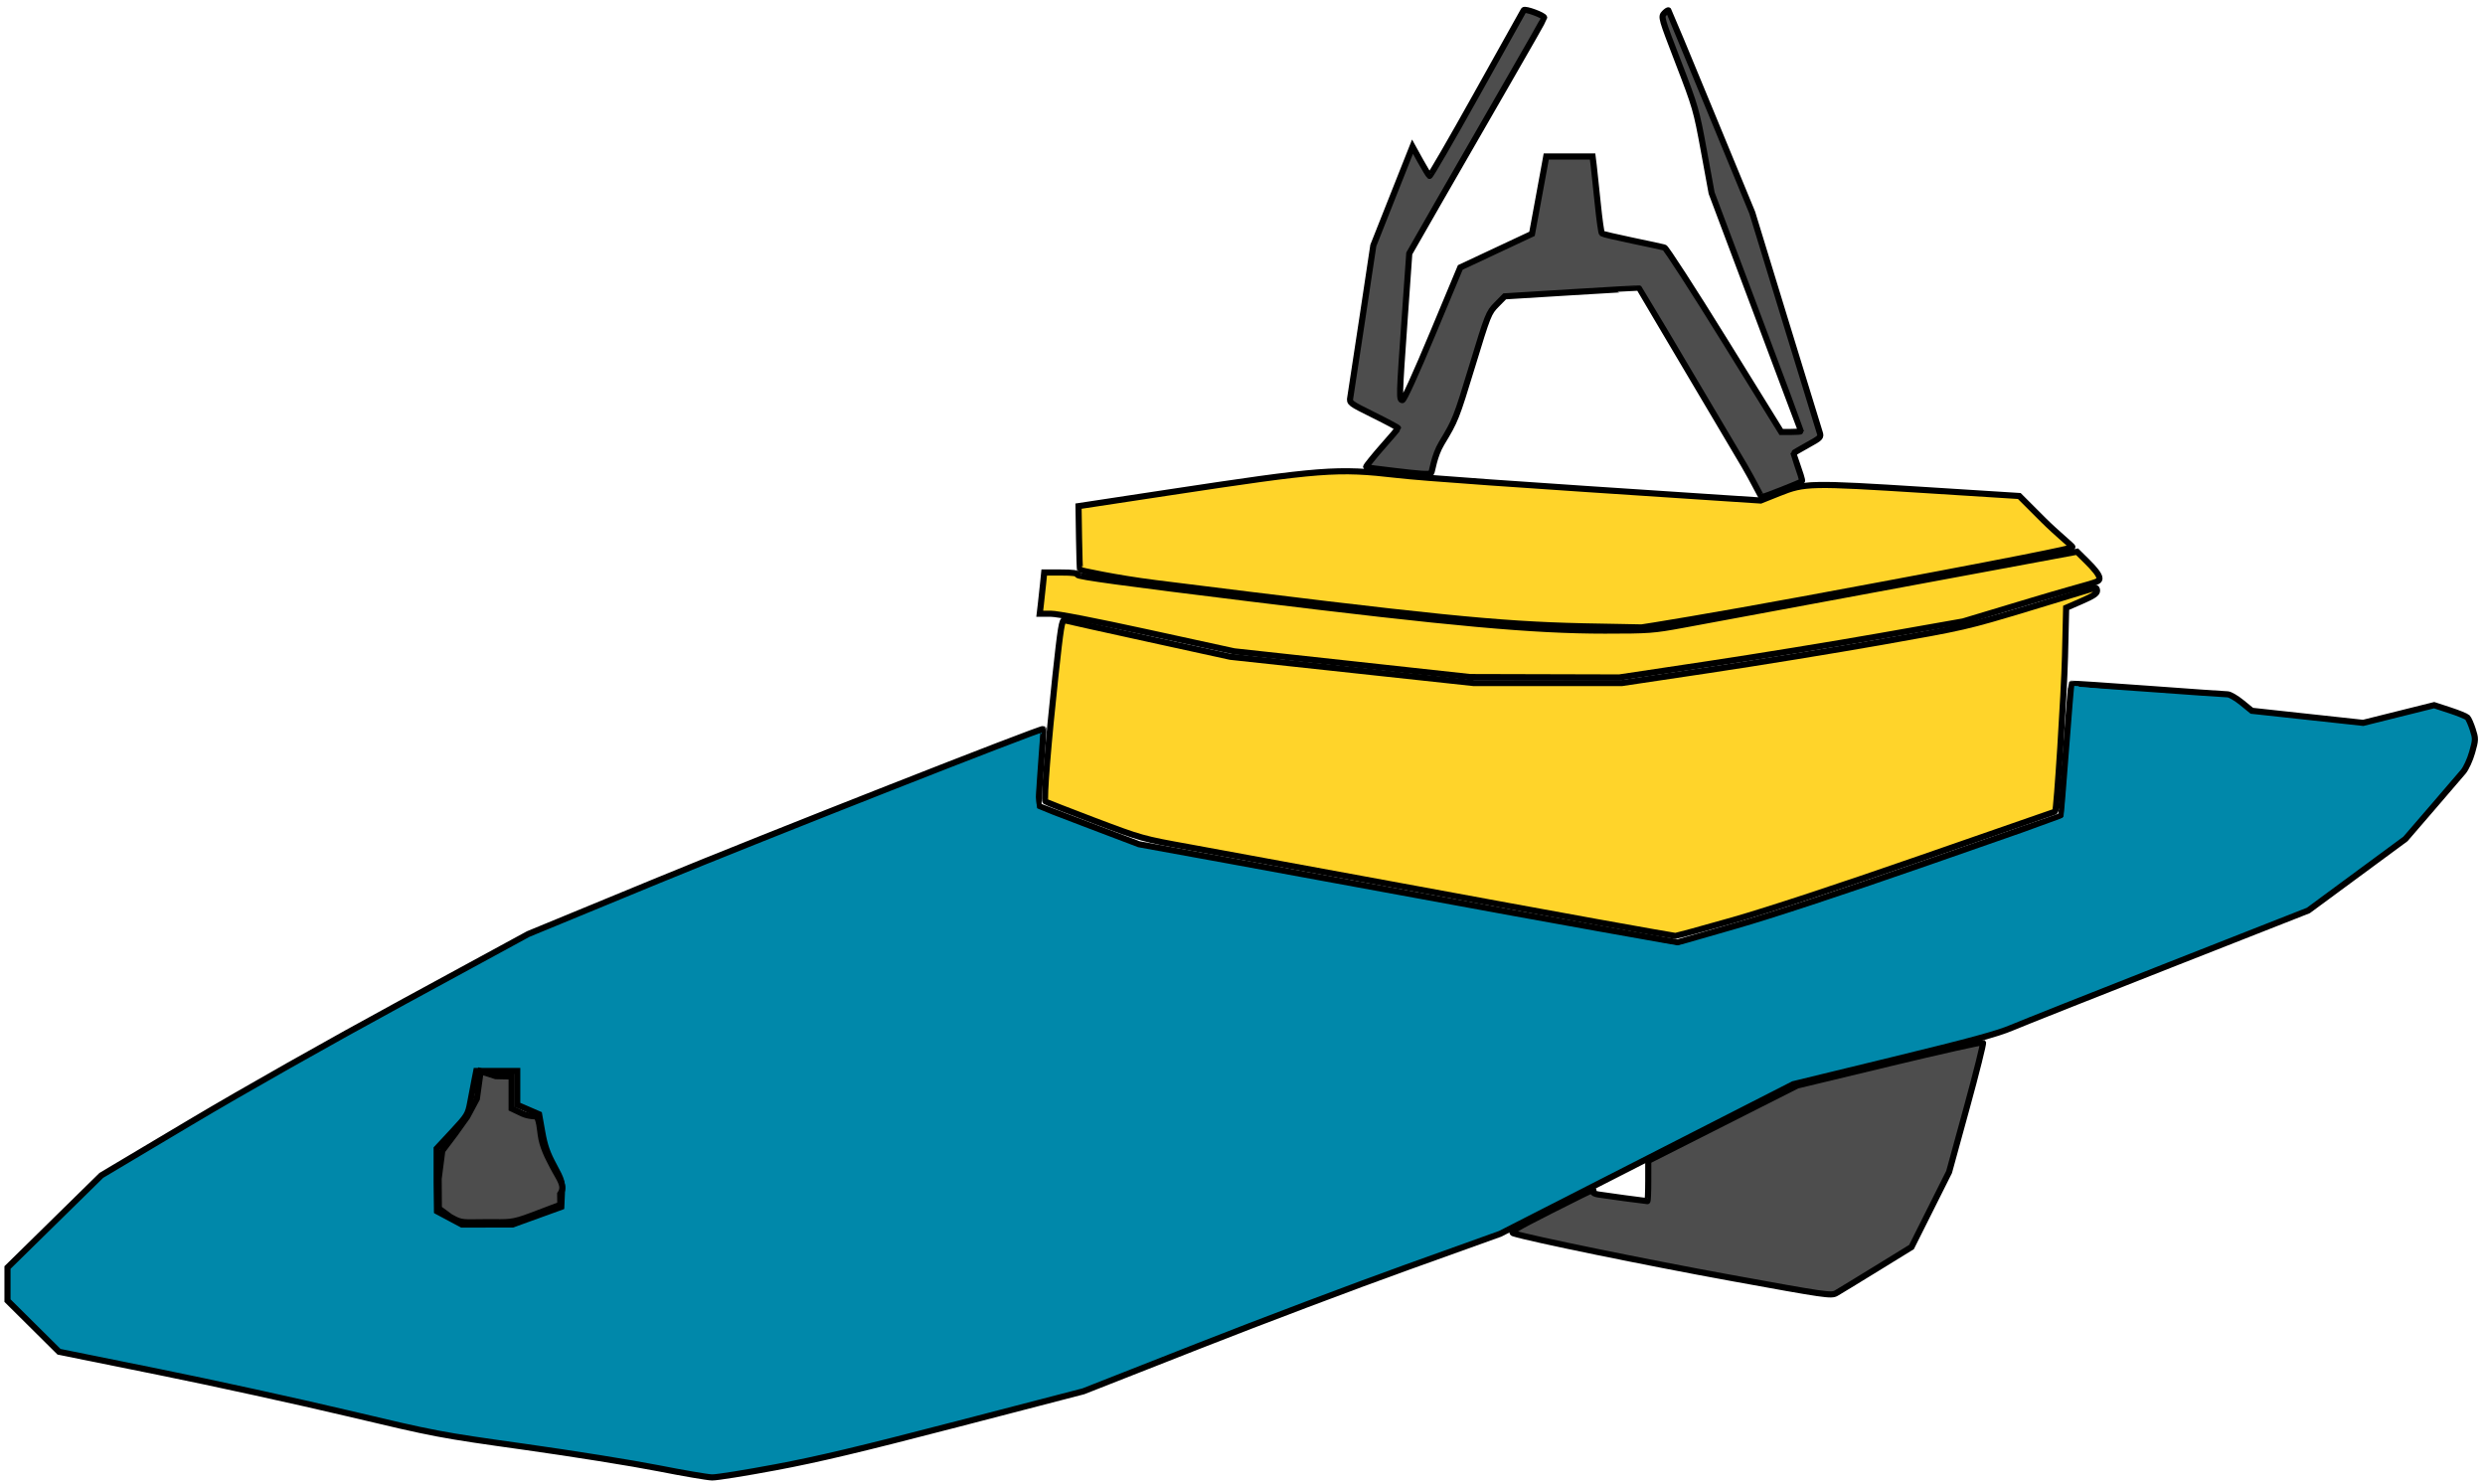 <?xml version="1.0" encoding="UTF-8" standalone="no"?>
<svg
   width="623"
   height="372"
   viewBox="0 0 623 372"
   fill="none"
   version="1.1"
   id="svg728"
   sodipodi:docname="plancha.svg"
   inkscape:version="1.2.2 (b0a8486541, 2022-12-01)"
   xmlns:inkscape="http://www.inkscape.org/namespaces/inkscape"
   xmlns:sodipodi="http://sodipodi.sourceforge.net/DTD/sodipodi-0.dtd"
   xmlns="http://www.w3.org/2000/svg"
   xmlns:svg="http://www.w3.org/2000/svg">
  <defs
     id="defs732" />
  <sodipodi:namedview
     id="namedview730"
     pagecolor="#ffffff"
     bordercolor="#000000"
     borderopacity="0.25"
     inkscape:showpageshadow="2"
     inkscape:pageopacity="0.0"
     inkscape:pagecheckerboard="0"
     inkscape:deskcolor="#d1d1d1"
     showgrid="false"
     inkscape:zoom="1.5050138"
     inkscape:cx="312.95394"
     inkscape:cy="162.45698"
     inkscape:window-width="1854"
     inkscape:window-height="1011"
     inkscape:window-x="1986"
     inkscape:window-y="32"
     inkscape:window-maximized="1"
     inkscape:current-layer="svg728" />
  <path
     d="M262.5 181.5L265.5 154.5M262.5 181.5L200 205.5L132 233.5L69.5 267.5L25 294L1 317.5V326.5L14 339.5L63.5 349.5L110 360.5L150 366L179 371.5L208.5 366L272 349.5L330.5 326.5L376.5 310M262.5 181.5L261 201.5L286 211L316.5 216.5L373 227L420.5 235.5L450 227L516 204L518.5 170.5M265.5 154.5H260L261 143H269.5V126L329.5 117H341M265.5 154.5L309 164L369.5 170.5H406.5L450 164L492.5 156.5L526.5 146.25M341 117L349.5 107.5L337.5 101.5L343.5 61.5L354 35L358.5 43L382 1L388.5 4L362.5 49L354 64L351.5 100L365.5 66.5L383.5 58L387 38.5H400L402 58L418.5 61.5L447 107.5H450.5L428.5 49L424.5 27.5L415.5 4L418.5 1L440 53L457.5 110L450.5 114L452.5 120M341 117L357.5 119M452.5 120L507 123.5L521 137.5M452.5 120L441 124.5M518.5 170.5V153L526.5 149.5V146.25M518.5 170.5L560 173.5L565 177.5L592.5 180.5L610 176L619.5 179L621.5 185.5L619.5 192.5L603.5 211L579 229L511.5 255.5L499.5 260.5M499.5 260.5L490 295L480.5 314L460 326.5L410.5 317.5L376.5 310M499.5 260.5L450 272.5L376.5 310M357.5 119L365.5 106L374 78.5L377.5 75L410.5 73L441 124.5M357.5 119L441 124.5M270.5 144L355.5 154.5L392.5 157.5H413L429.5 154.5L521 137.5M521 137.5L526.5 143V146.25M401.5 299.5L413 301V293L401.5 299.5ZM120 269H129V277.5L134.5 280L136 288.5L140 296V302L127.5 306.5H116.5L110 303V288.5L118 280L120 269Z"
     stroke="black"
     id="path726"
     style="stroke:none" />
  <path
     style="fill:#0088aa;stroke:#000000;stroke-width:1.536"
     d="m 164.912,368.08 c -6.331,-1.249 -21.342,-3.652 -33.358,-5.339 -21.561,-3.027 -22.143,-3.138 -44.436,-8.427 -12.424,-2.948 -33.778,-7.621 -47.453,-10.386 L 14.8,338.901 8.34,332.489 1.879,326.077 v -4.147 -4.147 l 11.766,-11.555 11.766,-11.555 22.353,-13.31 c 13.535,-8.06 34.644,-19.993 53.511,-30.251 l 31.158,-16.941 32.566,-13.429 c 26.279,-10.837 96.119,-38.308 96.576,-37.988 0.062,0.043 -0.219,4.363 -0.625,9.6 -0.405,5.237 -0.667,9.586 -0.582,9.666 0.085,0.079 5.787,2.281 12.67,4.892 l 12.515,4.748 21.782,3.964 c 11.98,2.18 33.728,6.178 48.328,8.884 14.6,2.706 35.185,6.458 45.744,8.338 l 19.199,3.419 14.394,-4.136 c 9.383,-2.696 26.07,-8.198 47.927,-15.805 18.443,-6.418 33.589,-11.732 33.658,-11.808 0.069,-0.076 0.68,-7.524 1.358,-16.549 0.678,-9.026 1.295,-16.473 1.371,-16.549 0.076,-0.076 8.683,0.49 19.127,1.258 10.444,0.768 19.451,1.397 20.016,1.397 0.565,0 2.167,0.929 3.561,2.064 l 2.534,2.064 13.954,1.515 13.954,1.515 8.896,-2.218 8.896,-2.218 3.906,1.279 c 2.148,0.703 4.145,1.518 4.438,1.81 0.293,0.292 0.888,1.634 1.324,2.981 0.758,2.345 0.752,2.591 -0.146,5.765 -0.516,1.824 -1.511,3.999 -2.21,4.833 -0.7,0.834 -4.25,4.971 -7.89,9.192 l -6.618,7.675 -12.17,8.967 -12.17,8.967 -34.826,13.698 c -19.154,7.534 -36.94,14.596 -39.524,15.692 -3.655,1.551 -10.262,3.346 -29.741,8.081 l -25.043,6.088 -36.74,18.753 -36.74,18.753 -23.492,8.434 c -12.92,4.639 -36.432,13.523 -52.247,19.744 l -28.756,11.31 -31.618,8.214 c -24.464,6.355 -34.759,8.804 -45.499,10.823 -7.634,1.435 -14.823,2.584 -15.974,2.553 -1.151,-0.031 -7.274,-1.079 -13.605,-2.328 z m -30.304,-63.298 6.108,-2.209 0.14,-3.209 c 0.132,-3.036 0.025,-3.422 -1.994,-7.156 -1.66,-3.07 -2.309,-4.935 -2.922,-8.393 l -0.788,-4.446 -2.739,-1.188 -2.739,-1.188 v -4.242 -4.242 h -5.135 -5.135 l -0.484,2.467 c -0.266,1.357 -0.74,3.841 -1.052,5.521 -0.539,2.898 -0.768,3.269 -4.482,7.258 l -3.914,4.204 v 7.833 7.833 l 3.171,1.692 3.171,1.692 6.343,-0.009 6.343,-0.009 6.108,-2.209 z"
     id="path853" />
  <path
     style="fill:#0088aa;stroke:none;stroke-width:1.536"
     d="m 176.658,369.198 c -0.646,-0.109 -5.086,-0.921 -9.867,-1.805 -10.832,-2.002 -19.266,-3.351 -37.822,-6.05 -17.473,-2.542 -21.341,-3.267 -36.882,-6.918 -17.242,-4.05 -36.501,-8.245 -58.025,-12.638 l -18.793,-3.835 -6.225,-6.172 -6.225,-6.172 v -3.534 -3.534 l 11.628,-11.57 11.628,-11.57 12.686,-7.508 c 26.844,-15.888 42.856,-24.932 76.676,-43.313 16.385,-8.905 18.616,-9.968 35.707,-17.019 28.712,-11.844 75.538,-30.499 101.258,-40.341 l 8.324,-3.185 -0.233,1.949 c -0.599,5.007 -0.989,12.96 -0.729,14.863 l 0.288,2.108 12.451,4.793 12.451,4.793 44.869,8.236 c 67.144,12.325 89.035,16.253 90.58,16.253 3.441,0 31.9,-9.015 66.815,-21.165 30.697,-10.682 29.993,-10.415 30.26,-11.484 0.13,-0.519 0.789,-7.918 1.465,-16.442 0.676,-8.524 1.324,-15.593 1.44,-15.709 0.116,-0.116 2.374,0.039 5.018,0.345 2.644,0.306 11.135,0.993 18.869,1.526 7.734,0.533 14.5,1.196 15.035,1.472 0.535,0.277 1.833,1.198 2.885,2.048 l 1.913,1.545 14.305,1.533 14.305,1.533 8.767,-2.194 8.767,-2.194 3.675,1.286 c 3.186,1.115 3.784,1.505 4.496,2.93 0.452,0.904 0.815,2.49 0.808,3.524 -0.026,3.584 -1.758,6.41 -9.382,15.312 l -7.282,8.504 -12.149,8.957 -12.149,8.957 -15.336,6.052 c -8.435,3.328 -25.789,10.193 -38.564,15.254 -12.775,5.061 -25.25,9.78 -27.72,10.486 -2.471,0.706 -14.207,3.665 -26.082,6.576 l -21.59,5.292 -36.67,18.718 -36.67,18.718 -16.209,5.845 c -24.906,8.981 -39.804,14.617 -70.749,26.765 -16.859,6.619 -17.976,6.984 -34.533,11.303 -23.325,6.085 -42.266,10.806 -51.106,12.74 -7.526,1.646 -23.588,4.516 -24.628,4.4 -0.316,-0.035 -1.103,-0.153 -1.749,-0.262 z m -42.198,-63.29 c 3.182,-1.137 6.156,-2.217 6.608,-2.399 0.683,-0.275 0.822,-0.943 0.822,-3.956 0,-3.336 -0.167,-3.969 -2.1,-7.94 -1.415,-2.906 -2.37,-5.721 -2.926,-8.622 l -0.826,-4.307 -2.712,-1.17 -2.712,-1.17 v -4.386 -4.387 h -6.052 -6.052 l -0.815,4.581 c -0.448,2.519 -1.083,5.236 -1.411,6.037 -0.328,0.801 -2.211,3.231 -4.184,5.401 l -3.587,3.945 0.128,8.424 0.128,8.424 3.289,1.789 3.289,1.789 6.664,0.007 6.664,0.007 5.786,-2.068 z"
     id="path924" />
  <path
     style="fill:#d4aa00;stroke:none;stroke-width:1.536"
     d="m 370.934,155.037 c -9.82,-0.848 -26.416,-2.611 -36.882,-3.919 -10.466,-1.308 -28.648,-3.553 -40.406,-4.989 -11.758,-1.437 -21.853,-2.718 -22.435,-2.847 -1.047,-0.233 -1.057,-0.316 -1.057,-8.396 v -8.161 l 1.527,-0.277 c 0.84,-0.152 14.272,-2.184 29.849,-4.516 31.942,-4.78 33.842,-4.914 46.851,-3.288 8.655,1.081 8.785,1.091 56.788,4.246 l 36.116,2.374 5.349,-2.141 c 4.201,-1.681 5.929,-2.139 8.049,-2.133 1.485,0.004 13.788,0.735 27.342,1.623 l 24.643,1.616 6.343,6.343 c 4.224,4.224 6.115,6.417 5.661,6.566 -0.63,0.207 -50.614,9.499 -88.969,16.541 l -16.404,3.011 -12.256,-0.056 c -9.54,-0.043 -16.213,-0.397 -30.11,-1.597 z"
     id="path1270" />
  <path
     style="fill:#ffd42a;stroke:#000000;stroke-width:1.536;stroke-opacity:1"
     d="m 338.985,166.518 -29.6,-3.227 -21.612,-4.711 c -13.617,-2.968 -22.628,-4.711 -24.358,-4.71 l -2.746,5.6e-4 0.263,-2.232 c 0.145,-1.227 0.397,-3.553 0.56,-5.168 l 0.297,-2.936 h 4.182 c 3.046,0 4.182,0.161 4.182,0.591 0,0.432 11.612,2.018 43.107,5.89 50.889,6.256 71.04,8.084 89.092,8.084 11.037,0 12.146,-0.082 19.506,-1.437 4.292,-0.79 28.294,-5.241 53.339,-9.89 l 45.535,-8.454 2.505,2.474 c 1.739,1.718 3.105,3.33 3.105,4.171 0,1.185 -0.966,0.836 -17.396,5.782 l -16.797,5.057 -20.963,3.702 c -11.53,2.036 -30.924,5.195 -43.099,7.021 l -22.136,3.319 -18.684,-0.05 -18.684,-0.05 z"
     id="path1272"
     sodipodi:nodetypes="ccsscsscsssssscssscsscccc" />
  <path
     style="fill:#ffd42a;stroke:#000000;stroke-width:1.536;stroke-opacity:1"
     d="m 396.622,157.022 c -21.382,-0.497 -37.223,-2.107 -106.787,-10.817 -10.324,-1.293 -18.99,-3.232 -19.061,-3.304 -0.071,-0.071 -0.187,-3.702 -0.257,-8.067 l -0.128,-7.938 22.317,-3.386 c 38.73,-5.875 42.442,-6.161 57.555,-4.435 6.738,0.77 27.481,2.239 82.22,5.824 l 8.927,0.585 4.698,-1.879 c 6.329,-2.531 7.77,-2.561 36.473,-0.748 l 23.666,1.495 6.07,6.066 c 3.339,3.336 7.407,6.589 7.248,6.748 -0.328,0.328 -11.746,2.799 -67.618,13.125 -21.64,3.999 -40.098,7.054 -40.552,7.008 -0.454,-0.046 -7.15,-0.1 -14.773,-0.277 z"
     id="path1274"
     sodipodi:nodetypes="sssscssscsscsssss" />
  <path
     style="fill:#ffd42a;stroke:#000000;stroke-width:1.536;stroke-opacity:1"
     d="m 401.238,231.337 c -9.949,-1.794 -34.58,-6.31 -54.736,-10.037 -20.156,-3.726 -41.941,-7.729 -48.412,-8.896 -11.665,-2.103 -11.867,-2.159 -23.727,-6.642 -6.579,-2.487 -12.102,-4.661 -12.274,-4.832 -0.439,-0.437 0.697,-14.684 2.506,-31.437 1.308,-12.105 1.642,-14.179 2.255,-13.991 0.396,0.121 9.917,2.232 21.158,4.69 l 20.438,4.47 30.537,3.296 30.538,3.296 h 18.516 18.516 l 21.907,-3.275 c 12.049,-1.801 31.452,-4.961 43.117,-7.022 21.054,-3.72 21.327,-3.783 37.101,-8.533 8.74,-2.632 16.156,-4.886 16.479,-5.009 0.344,-0.131 0.587,0.153 0.587,0.687 0,0.691 -0.935,1.317 -3.876,2.596 l -3.876,1.685 -0.286,12.137 c -0.218,9.266 -2.086,38.727 -2.47,38.955 -0.035,0.021 -15.074,5.253 -33.421,11.627 -21.265,7.388 -38.412,13.038 -47.299,15.585 -7.668,2.197 -14.222,3.976 -14.565,3.953 -0.343,-0.023 -8.764,-1.509 -18.712,-3.303 z"
     id="path1276" />
  <path
     style="fill:#4d4d4d;stroke:#000000;stroke-width:1.536;stroke-opacity:1"
     d="m 113.189,305.304 -3.168,-2.327 -0.05,-7.455 0.911,-7.024 3.19,-4.231 3.06,-4.281 2.417,-4.515 0.955,-6.884 3.781,1.212 3.981,0.084 v 4.018 4.018 l 2.702,1.28 c 1.486,0.704 3.543,0.694 3.588,0.7 0.672,1.272 0.727,2.594 1.009,4.626 0.407,2.937 1.612,5.267 2.982,7.901 1.716,3.299 3.3,4.909 1.893,6.914 l 0.03,2.703 -7.118,2.697 c -5.229,1.982 -5.685,1.663 -11.394,1.677 -5.75,0.014 -6.112,0.328 -8.751,-1.149 z"
     id="path1347"
     sodipodi:nodetypes="ccccccccccccscssscsscc" />
  <path
     style="fill:#4d4d4d;stroke:#000000;stroke-width:1.536;stroke-opacity:1"
     d="m 433.897,320.372 c -21.26,-3.877 -50.449,-9.861 -54.455,-11.164 -0.966,-0.314 0.366,-1.126 9.229,-5.629 5.697,-2.894 10.499,-5.262 10.671,-5.262 0.172,0 0.188,0.201 0.037,0.446 -0.152,0.245 0.417,0.561 1.264,0.702 1.623,0.27 11.988,1.671 12.362,1.671 0.12,0 0.22,-2.273 0.221,-5.051 l 0.003,-5.051 18.673,-9.44 18.673,-9.44 23.131,-5.564 c 12.722,-3.06 23.274,-5.421 23.449,-5.246 0.175,0.175 -1.667,7.556 -4.094,16.402 l -4.413,16.083 -4.712,9.409 -4.712,9.409 -8.776,5.403 c -4.827,2.972 -9.37,5.741 -10.096,6.154 -1.257,0.716 -2.505,0.535 -26.456,-3.833 z"
     id="path1349" />
  <path
     style="fill:#4d4d4d;stroke:#000000;stroke-width:1.536;stroke-opacity:1"
     d="M 437.255,116.636 C 418.51,84.969 411.034,72.364 410.958,72.303 c -0.049,-0.039 -7.658,0.393 -16.91,0.961 l -16.822,1.033 -2.042,2.083 c -1.989,2.029 -2.147,2.427 -6.124,15.473 -3.985,13.072 -4.167,13.53 -7.635,19.263 -1.954,3.23 -2.339,7.152 -2.633,7.476 -0.428,0.47 -3.495,0.146 -9.021,-0.505 -3.802,-0.448 -7.332,-0.869 -7.332,-1.013 0,-0.144 2.229,-2.955 4.294,-5.271 2.065,-2.316 3.757,-4.323 3.759,-4.46 0.002,-0.137 -2.746,-1.611 -6.106,-3.275 -6.06,-3.001 -6.108,-3.037 -5.858,-4.449 0.138,-0.783 1.493,-9.669 3.01,-19.747 l 2.759,-18.324 4.914,-12.39 4.914,-12.39 1.97,3.57 c 1.084,1.963 2.117,3.656 2.296,3.762 0.179,0.106 5.506,-9.094 11.837,-20.444 6.331,-11.35 11.632,-20.843 11.779,-21.097 0.284,-0.488 5.135,1.298 5.135,1.891 0,0.182 -4.148,7.5 -9.217,16.264 -5.069,8.764 -12.681,21.985 -16.915,29.38 l -7.698,13.446 -1.174,16.581 c -1.372,19.383 -1.394,20.189 -0.547,20.189 0.38,0 3.361,-6.548 7.571,-16.63 l 6.944,-16.63 8.99,-4.212 8.99,-4.212 1.507,-8.17 c 0.829,-4.494 1.632,-8.858 1.783,-9.697 l 0.276,-1.527 h 5.808 5.808 l 0.279,2.232 c 0.153,1.227 0.608,5.509 1.011,9.514 0.403,4.005 0.878,7.406 1.058,7.556 0.179,0.151 3.603,0.955 7.608,1.788 4.005,0.833 7.632,1.616 8.06,1.741 0.428,0.124 7.189,10.578 15.026,23.231 l 14.248,23.004 h 2.476 c 1.362,0 2.476,-0.079 2.476,-0.176 0,-0.097 -5.039,-13.575 -11.199,-29.952 L 429.113,48.393 427.167,37.798 C 425.278,27.52 425.087,26.859 420.794,15.716 416.455,4.456 416.385,4.21 417.247,3.315 c 0.484,-0.502 0.955,-0.82 1.048,-0.705 0.093,0.115 4.855,11.57 10.583,25.456 l 10.415,25.247 8.24,26.904 c 4.532,14.797 8.43,27.478 8.663,28.18 0.406,1.225 0.284,1.352 -3.071,3.204 -1.921,1.061 -3.494,1.986 -3.494,2.057 0,0.071 0.425,1.364 0.945,2.875 0.52,1.511 1.385,3.962 1.188,4.134 -0.393,0.344 -9.582,3.976 -10.076,3.976 -0.169,0 -2.254,-4.325 -4.434,-8.007 z"
     id="path1351"
     sodipodi:nodetypes="csscssssssssssscccssssssscssscccsscccsssssscssscssssscsssssssc" />
</svg>

